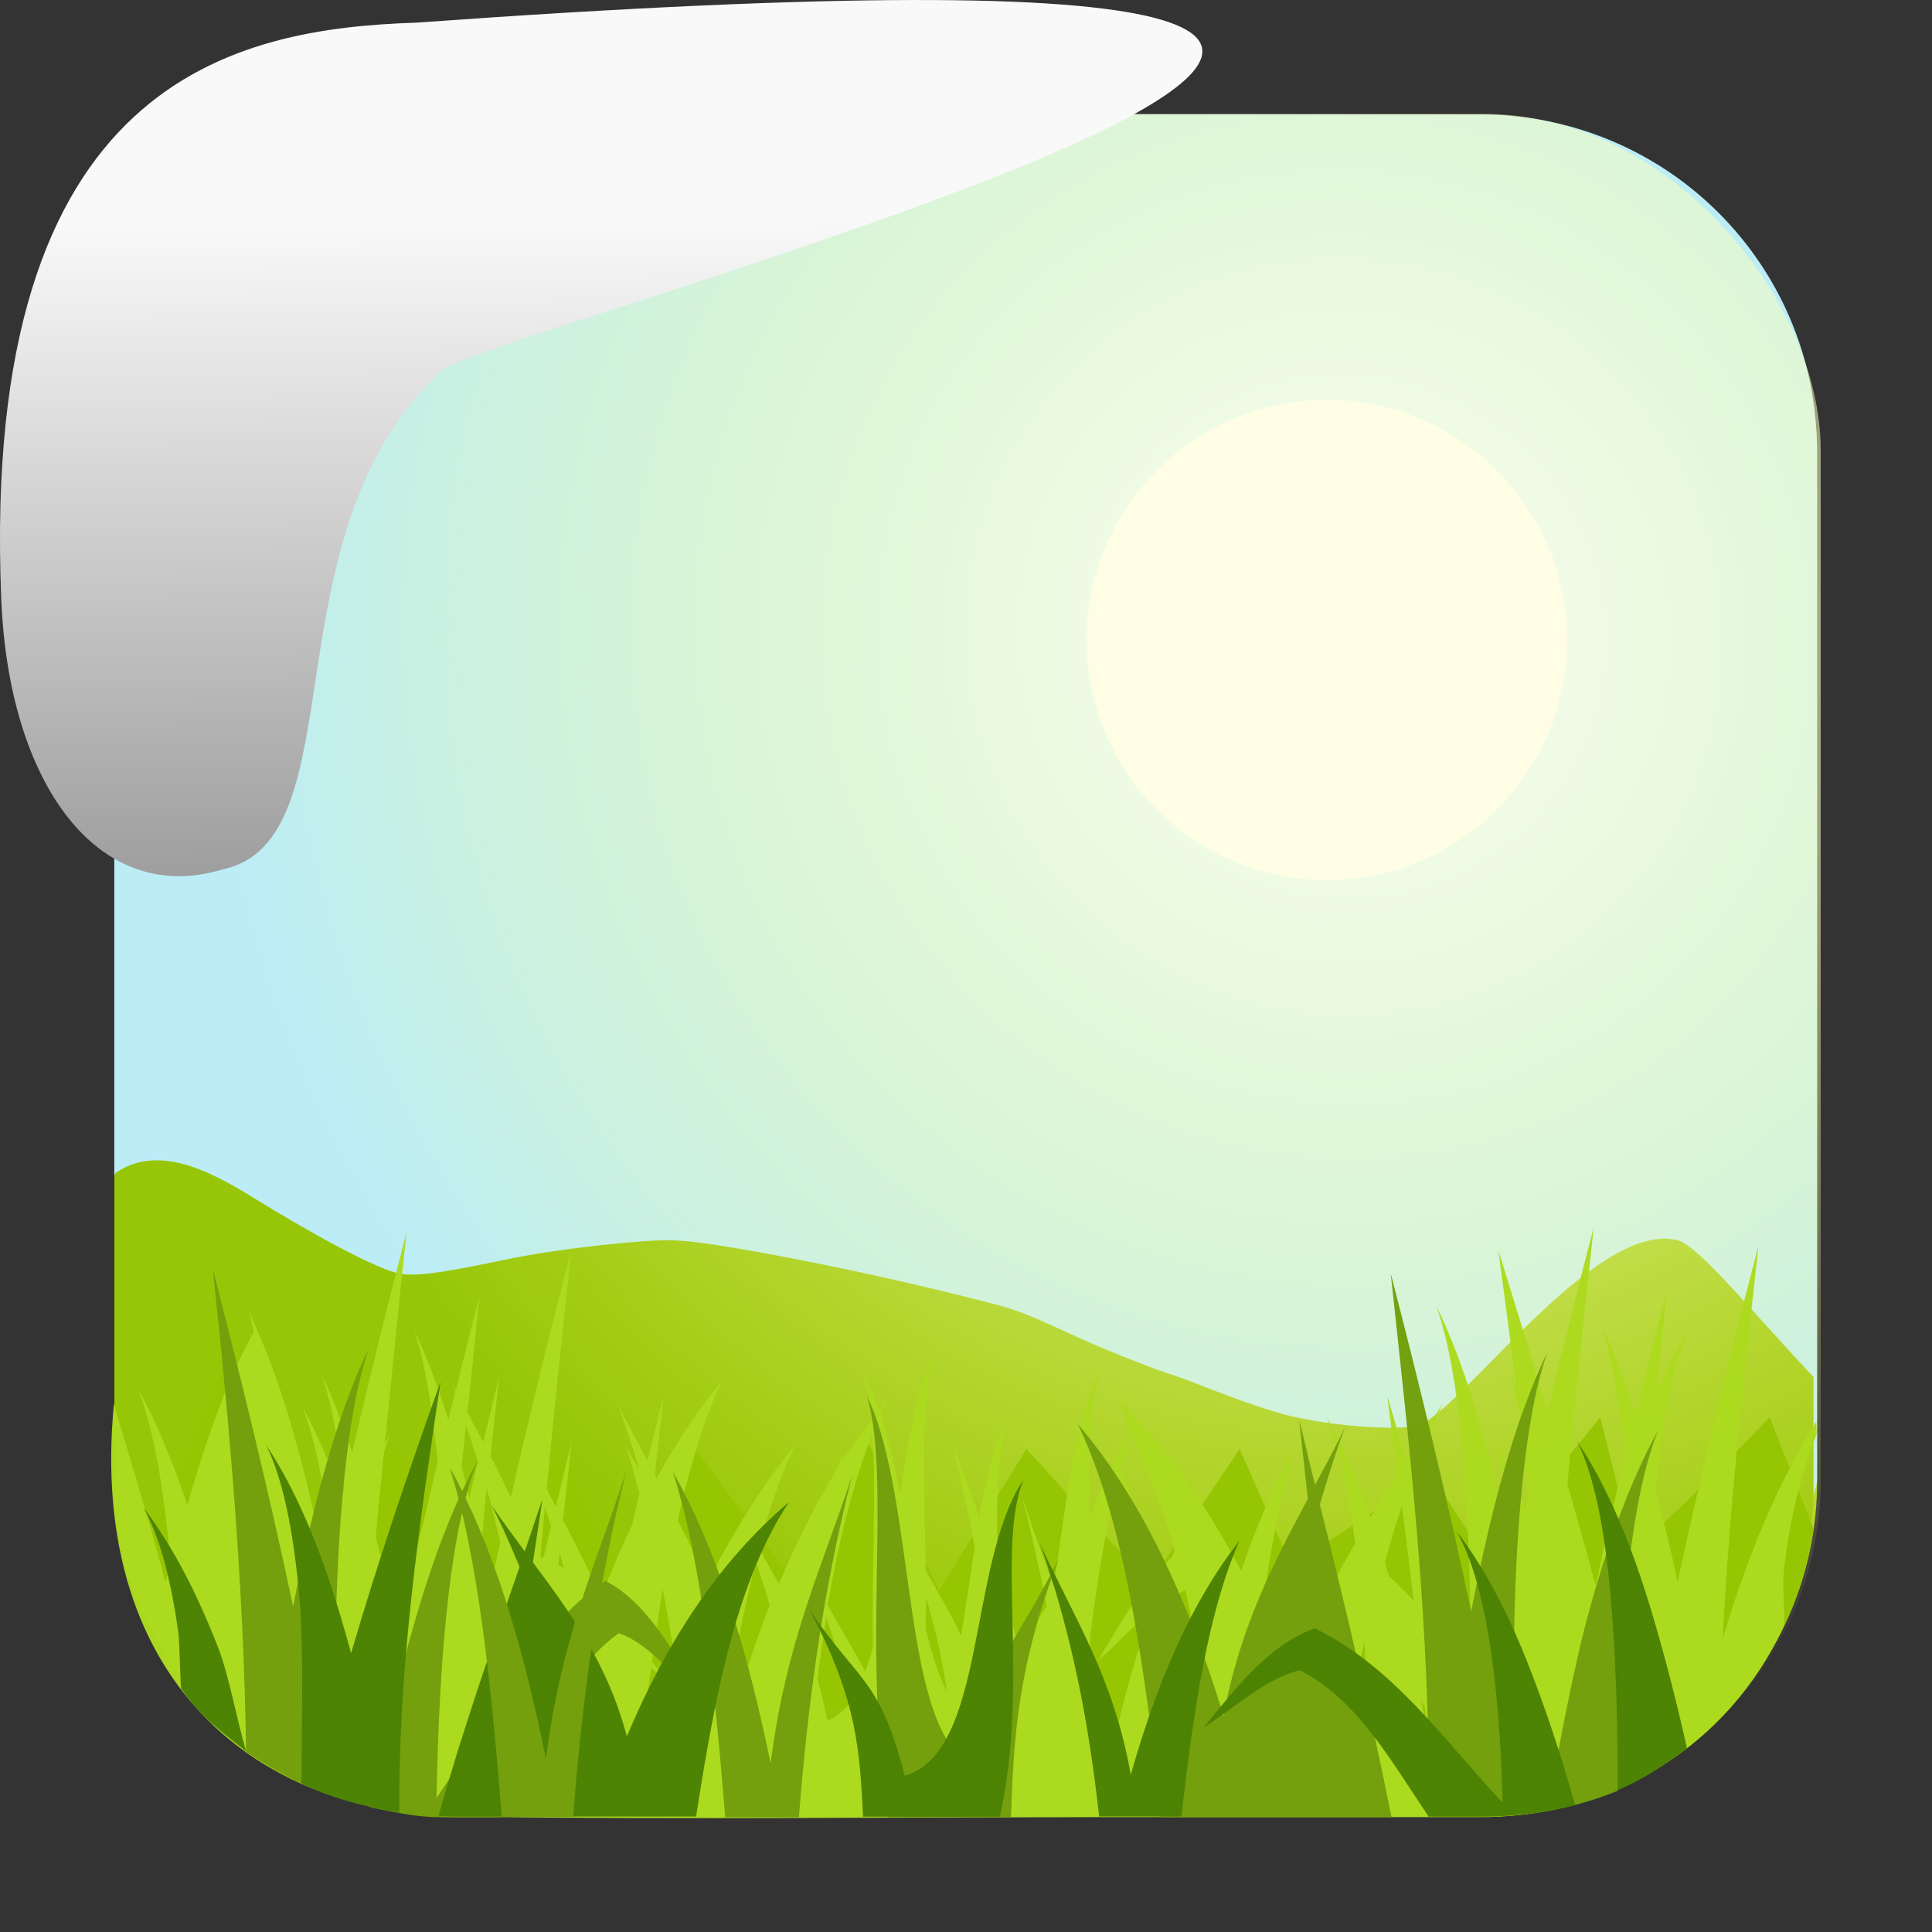 <svg viewBox="0 0 32 32" xmlns="http://www.w3.org/2000/svg" xmlns:xlink="http://www.w3.org/1999/xlink"><rect x="0" y="0" width="32" height="32" fill="#333333" stroke="none"/><linearGradient id="a" gradientTransform="matrix(-2.542 0 0 2.585 185.47 -277.37)" gradientUnits="userSpaceOnUse" x1="67.894" x2="67.854" y1="108.69" y2="113.11"><stop offset="0" stop-color="#f9f9f9"/><stop offset="1" stop-color="#999"/></linearGradient><radialGradient id="b" cx="-12.409" cy="2.822" gradientTransform="matrix(-.972 -.931 .918 -.958 -31.362 9.449)" gradientUnits="userSpaceOnUse" r="14.1"><stop offset="0" stop-color="#fff"/><stop offset="1" stop-color="#ffff6f" stop-opacity="0"/></radialGradient><rect fill="#abd121" fill-rule="evenodd" height="28.2" rx="5.575" width="28.2" x="1.898" y="1.898"/><g transform="translate(38.977 -7.754)"><g fill-rule="evenodd"><path d="m-10.4 36.05h-25.16c1.016 1.09 2.44 1.791 4.055 1.791h17.05c1.615 0 3.038-.701 4.055-1.791" fill="#bcedf7"/><path d="m-8.938 32.551v-1.992c-1.041-1.112-1.909-2.176-2.248-2.266-.344-.089-.743.046-1.158.303s-.847.634-1.258 1.029c-.821.791-1.558 1.653-1.91 1.738s-1.569.006-2.33-.225-1.416-.526-1.699-.611c-.283-.087-1.083-.403-1.545-.611-.462-.21-.869-.406-1.215-.51-.346-.105-1.873-.477-2.984-.701-1.111-.223-2.153-.412-2.57-.412-.418-.016-1.756.125-2.564.283-.808.161-1.504.322-1.889.277-.384-.043-1.616-.737-2.441-1.248-.413-.257-.818-.479-1.207-.58s-.762-.081-1.102.148c-.005.004-.017.029-.025.047v5.05c0 1.474.592 2.788 1.52 3.783h25.16c.864-.927 1.392-2.146 1.463-3.502" fill="#97c607"/><path d="m-31.51 9.641c-3.089 0-5.574 2.486-5.574 5.574v12.01c.009-.018.02-.043.025-.047.34-.229.713-.249 1.102-.148s.794.323 1.207.58c.825.511 2.057 1.205 2.441 1.248.385.044 1.08-.116 1.889-.277.808-.158 2.147-.299 2.564-.283.418 0 1.459.189 2.57.412 1.111.224 2.638.596 2.984.701.346.104.753.3 1.215.51.462.208 1.262.525 1.545.611.283.085.938.381 1.699.611s1.978.31 2.33.225c.352-.086 1.089-.948 1.91-1.738.411-.395.843-.773 1.258-1.029.415-.257.814-.392 1.158-.303.339.089 1.207 1.154 2.248 2.266v1.992c.005-.099.057-.181.057-.281v-17.05c0-3.089-2.486-5.574-5.574-5.574z" fill="#bcedf7"/><rect fill="url(#b)" height="28.2" opacity=".977" rx="5.575" width="28.2" x="-37.02" y="9.641"/><path d="m-8.937 33.08-.729-1.852s-2.309 2.402-2.309 2.168-.498-2.168-.498-2.168l-1.9 2.344-.906-1.406-2.307 1.523-.859-1.934-1.494 2.229-2.037-2.229-1.447 2.346-1.178-2.463-1.176 2.404-1.811-2.463-.814 2.756-1.313-2.521-.951 1.582-2.217-2.051s-.589 2.052-.68 2.814c-.045.381-.476-.559-.895-1.592-.418-1.033-.824-2.16-.824-2.16s-.835 1.955-1.406 3.305c.646 2.365 2.71 4.131 5.285 4.131h17.05c2.8 0 5.01-2.081 5.412-4.764" fill="#96c503" opacity=".977"/><path d="m-8.894 31.3c-.633 1.011-1.143 2.22-1.549 3.6.108-2.211.357-4.36.592-6.514-.488 1.866-.943 3.726-1.34 5.576-.107-.543-.238-1.036-.363-1.539.113-1.116.281-2.054.547-2.66-.197.334-.373.71-.539 1.102.063-.571.114-1.148.176-1.719-.178.68-.347 1.36-.516 2.039-.173-.543-.36-1.057-.578-1.502.188.517.309 1.304.402 2.199-.173.712-.331 1.419-.488 2.129-.144-.558-.308-1.115-.465-1.674.127-1.427.282-2.843.436-4.258-.268 1.024-.523 2.047-.768 3.066-.261-.891-.531-1.785-.813-2.68.1.761.204 1.522.303 2.283-.044-.1-.084-.212-.131-.307.075.208.128.514.188.787.053.421.099.843.146 1.266-.02.087-.041.173-.06.26-.174-.438-.357-.858-.564-1.23.187.453.321 1.094.428 1.828-.022.1-.049.202-.07.303-.325-1.646-.716-3.144-1.271-4.279.418 1.149.567 3.372.584 6.127-.181-.672-.373-1.329-.6-1.912-.131-.442-.247-.882-.383-1.324.157-.421.31-.839.508-1.268-.193.325-.401.636-.605.947-.111-.358-.202-.712-.314-1.07.057.434.114.867.172 1.301-.151.23-.301.463-.447.699-.217-.603-.455-1.166-.729-1.658.211.511.362 1.236.473 2.102-.098.171-.2.34-.291.52-.24.215-.45.496-.652.799-.141-.125-.287-.244-.441-.348-.026.013-.047.039-.072.053-.021-.027-.041-.054-.063-.08.138-.95.298-1.837.527-2.535-.34.588-.634 1.279-.895 2.043-.207-.395-.429-.773-.666-1.131.014-.046.024-.107.039-.152-.022.037-.041.083-.063.121-.407-.61-.846-1.182-1.352-1.67.083.141.118.356.191.512.005-.009.01-.02.016-.029-.004.012-.006.029-.01.041.284.602.548 1.236.742 1.977-.015.035-.031.072-.047.107-.085.077-.163.168-.242.26-.198-.584-.407-1.145-.607-1.723.052-.204.097-.432.154-.621-.002-.004-.004-.008-.006-.012-.076.137-.144.291-.217.436-.012-.034-.024-.064-.035-.098.01.04.015.078.025.117-.155.309-.299.639-.436.99-.016-.965-.01-1.841.162-2.42-.426.875-.563 2.297-.752 3.553-.176-.489-.356-.973-.523-1.48.157.61.292 1.213.404 1.809-.166.232-.316.491-.449.779-.106-.491-.227-.953-.363-1.375-.018-1.01-.017-1.928.162-2.527-.214.439-.356 1.018-.467 1.643-.166-.46-.334-.916-.492-1.395.165.641.302 1.272.418 1.896-.076.493-.149.989-.223 1.469-.161-.341-.352-.67-.588-1.082-.021-1.469-.096-2.79.145-3.598-.291.598-.439 1.46-.568 2.342-.089-.47-.187-.927-.324-1.33.035-.079.065-.165.102-.24-.046.054-.084.12-.129.176-.082-.23-.172-.452-.281-.639.082.228.133.498.164.797-.173.223-.35.442-.508.688.017-.058.027-.114.045-.172-.05.126-.103.244-.154.367-.342.557-.647 1.17-.922 1.828-.099-.165-.213-.38-.336-.598.168-.623.36-1.198.6-1.688-.313.364-.593.777-.859 1.211-.012-.023-.02-.031-.031-.055.01.026.014.042.023.068-.204.333-.401.679-.58 1.049-.15-.37-.324-.701-.496-1.037.197-.858.423-1.662.736-2.303-.405.47-.756 1.021-1.084 1.605-.01-.019-.019-.041-.029-.061.048-.434.097-.867.145-1.301-.094.358-.174.713-.266 1.07-.169-.312-.34-.622-.5-.947.142.371.253.733.365 1.098-.075-.121-.144-.255-.223-.369.088.223.149.507.225.76-.044.173-.078.345-.121.518-.182.384-.355.782-.514 1.201-.203-.435-.412-.863-.633-1.27.048-.434.097-.869.145-1.303-.094.358-.172.715-.264 1.072-.051-.094-.099-.192-.15-.287.123-1.323.263-2.639.406-3.953-.357 1.366-.691 2.728-1 4.086-.116-.224-.219-.463-.338-.682.048-.434.095-.869.143-1.303-.094.358-.172.715-.264 1.072-.088-.161-.173-.327-.26-.49.07-.639.13-1.284.199-1.924-.136.52-.262 1.039-.393 1.559-.016-.032-.033-.062-.049-.094.016.042.026.084.041.125-.038.151-.078.301-.115.451-.174-.544-.36-1.059-.578-1.504.189.519.308 1.308.402 2.207-.23.947-.448 1.888-.65 2.83-.111-.562-.245-1.071-.375-1.59.037-.476.091-.944.137-1.416.034-.083.059-.195.096-.27-.029.044-.053.096-.082.141.115-1.17.233-2.341.359-3.506-.319 1.22-.618 2.437-.902 3.65-.155-.461-.319-.904-.508-1.289.166.457.281 1.13.373 1.885-.01.046-.021.091-.031.137-.201-.539-.416-1.049-.664-1.496.224.542.369 1.363.48 2.301-.009.039-.019.08-.027.119-.027.066-.05.138-.076.205-.296-1.485-.654-2.835-1.133-3.914.009-.022.016-.053.025-.074-.01.019-.019.042-.029.061-.042-.093-.079-.198-.123-.287.035.095.053.252.084.361-.451.8-.794 1.797-1.1 2.863-.242-.715-.514-1.374-.83-1.943.273.661.442 1.686.553 2.92-.026.106-.06.197-.086.305-.253-.979-.567-1.966-.855-2.949-.444 4.688 2.529 6.995 6.22 6.827 2.199.06 8.437.005 10.999.005.046-.525.084-1.079.139-1.58.057.532.087 1.054.127 1.58h2.947l.211-.164c.026.055.051.11.078.164h1.908c2.201 0 4.122-1.18 5.03-3.158.022-.275-.027-.663.002-.918.109-.965.311-1.659.543-2.266zm-22.365.061c.064.2.137.401.199.6-.052.203-.095.406-.146.609-.043-.172-.08-.357-.125-.523.024-.228.047-.458.072-.686m6.732.141c.069.965-.014 2.205.008 3.537-.039.141-.08.278-.127.4-.166-.319-.375-.65-.623-1.102.186-1.059.424-2.02.742-2.836m4.088.666c.156.646.286 1.283.395 1.912-.264.361-.507.777-.752 1.184.275-.236.544-.527.818-.77.006.03.011.06.016.09-.278.823-.515 1.735-.719 2.723-.067-.525-.162-.991-.268-1.428.018-.339.027-.672.029-1 .119-1.016.283-1.91.48-2.707m-10.478.225c.087.304.156.604.229.904-.055.249-.117.498-.17.746-.045-.226-.103-.422-.15-.643.035-.334.055-.674.092-1.01m15.16.307c.069.522.133 1.046.195 1.57-.132-.145-.268-.285-.412-.412-.023-.076-.043-.157-.066-.232.09-.308.175-.614.283-.926m-14.195.021c.032.102.07.205.102.307-.043.17-.078.339-.121.51-.016.009-.031.022-.047.031-.002-.006-.006-.013-.008-.02.021-.278.05-.552.074-.828m.244.738c.026.09.046.178.07.268-.029-.018-.06-.036-.09-.053.008-.072.012-.143.02-.215m3.25.158c.077.242.174.51.229.727-.177.453-.337.923-.488 1.414-.028-.148-.072-.274-.105-.414.102-.611.227-1.182.365-1.727m-1.543.461c.07.382.144.753.201 1.164-.156.411-.305.833-.441 1.275-.019-.101-.049-.186-.07-.283.036-.292.08-.566.119-.852.079.063.156.133.236.189-.073-.1-.148-.191-.221-.291.057-.405.109-.818.176-1.203m8.652.014h.002c.001.002.001.005.004.006.102.456.192.934.275 1.42-.072.112-.142.224-.213.34-.073-.398-.155-.778-.25-1.125.03-.194.054-.407.088-.592.031-.013.062-.039.094-.049m-4.289.125c.164.565.282 1.087.34 1.555-.141-.297-.256-.648-.348-1.045.002-.17.008-.343.008-.51m-6.05.182c.085.022.167.07.25.107.044.187.088.374.127.561-.043.13-.09.252-.131.385-.071-.372-.162-.716-.264-1.041.007-.004.011-.008.018-.012m4.396.143c.171.518.307 1 .385 1.42-.105.136-.226.238-.367.293-.057-.3-.109-.477-.164-.695.048-.342.091-.69.146-1.018m8.06.246c-.008.022-.014.047-.021.068-.009-.009-.018-.018-.027-.027.016-.015.033-.027.049-.041m.852.162c.02.328.03.687.043 1.041-.065-.095-.136-.18-.203-.271.047-.255.104-.512.16-.77m-2.639.84c.006.033.009.064.014.098-.051.221-.105.431-.152.66-.025-.194-.065-.35-.096-.531.078-.078.156-.149.234-.227m3.576.131c.02.038.045.069.065.107.012.126.025.249.035.375-.033-.161-.065-.324-.1-.482m-7 .238c.001.01.001.019.002.029-.001.004-.001.008-.002.012 0-.014 0-.027 0-.041" fill="#addb1f" opacity=".977"/><path d="m-35.453 28.771c.282 2.62.514 5.263.552 7.996.456.312.928.57 1.468.74-.012-1.605 0-3.11.081-4.338.088-1.34.244-2.406.492-3.098-.552 1.138-.94 2.64-1.262 4.291-.393-1.855-.847-3.721-1.331-5.592m19.511.08c.317 2.948.664 5.881.625 8.994h.917c.168 0 .333-.009.498-.023-.016-1.693-.02-3.318.066-4.602.089-1.326.243-2.383.49-3.068-.552 1.138-.942 2.64-1.264 4.291-.393-1.855-.847-3.721-1.331-5.592m-8.677 2.02c.208.707.183 1.783.163 3.03-.02 1.224-.028 2.609.192 3.953h2.03c.025-.656.049-1.264.151-1.928.105-.684.29-1.43.641-2.357-.365.749-.62 1.091-.833 1.502-.213.41-.384.889-.575 1.906-.306-.119-.515-.451-.673-.91s-.263-1.044-.355-1.668c-.185-1.249-.322-2.655-.74-3.523m7.159.4c.047.435.095.872.143 1.307-.563 1.047-1.118 2.106-1.397 3.59-.295-.969-.635-1.868-1.034-2.68-.398-.812-.855-1.536-1.381-2.154.388.803.667 1.811.883 2.938.213 1.108.365 2.332.504 3.578h1.633 1.242.937c-.346-1.718-.752-3.448-1.189-5.182.13-.422.254-.844.417-1.273-.159.326-.328.639-.496.951-.091-.359-.169-.715-.262-1.074m5.945.17c-.45.818-.811 1.806-1.119 2.904-.285 1.018-.505 2.247-.72 3.402.397-.074.807-.185 1.169-.336.018-1.235.052-2.413.147-3.373.109-1.102.276-1.991.524-2.598m-19.544.482c-.42.764-.761 1.68-1.054 2.695-.268.932-.526 2.01-.731 3.067.362.071.736.163 1.12.163h1.058c.28-.575.547-1.179.847-1.713.31-.552.656-1.031 1.087-1.332.501.156.956.764 1.431 1.176-.491-.825-.962-1.699-1.655-2.045-.593.403-1.071.981-1.512 1.619s-.844 1.336-1.282 1.979c.048-2.519.243-4.514.691-5.609m3.222.203c.463 1.424.691 3.505.869 5.723h1.22c.145-1.836.385-3.705.883-5.662-.49 1.499-1.094 2.738-1.351 4.771-.396-1.937-.914-3.595-1.621-4.832" fill="#73a00c" opacity=".977"/><path d="m-31.682 30.646c-.539 1.502-1.043 3-1.48 4.49-.359-1.325-.793-2.531-1.406-3.445.274.55.446 1.398.545 2.461.081.868.042 2.031.04 3.142.483.241 1.068.39 1.62.482-.019-2.423.339-4.828.682-7.13m18.826.98c.276.554.449 1.41.547 2.484.085.929.131 2.096.123 3.297.42-.18.791-.421 1.15-.694-.165-.748-.384-1.594-.59-2.277-.324-1.076-.715-2.043-1.23-2.811m-9.17.637c-.465.697-.617 1.827-.822 2.83-.103.502-.219.971-.395 1.34-.175.369-.41.637-.75.732-.213-.817-.401-1.2-.639-1.529-.237-.329-.523-.605-.93-1.207.399.761.605 1.347.719 1.885.11.518.132.994.16 1.531h2.266c.24-1.074.233-2.179.211-3.156-.023-.995-.051-1.859.18-2.426m-7.967.324c-.103.289-.192.575-.293.863-.187-.251-.374-.502-.551-.764.181.345.321.682.465 1.021-.478 1.371-.962 2.766-1.343 4.125.069.002.166.011.236.011h.828 1.375 1.828c.154-.994.321-1.971.557-2.855.241-.902.551-1.71.982-2.354-.586.497-1.094 1.078-1.537 1.73-.444.652-.823 1.374-1.15 2.152-.311-1.191-.928-2.042-1.555-2.883.053-.349.106-.699.158-1.049m-6.613.137c.275.486.461 1.198.582 2.08.022.163.028.748.046.922.313.454.646.699 1.077 1.041-.152-.511-.281-1.248-.463-1.717-.341-.88-.743-1.671-1.242-2.326m21.748.387c.249.44.426 1.059.549 1.822s.192 1.671.219 2.682c-.487-.516-.935-1.076-1.426-1.588s-1.024-.975-1.684-1.299c-.771.278-1.295.978-1.842 1.641.529-.331 1.036-.82 1.594-.945.477.24.86.623 1.203 1.064.329.423.621.901.928 1.357h.891c.52 0 1.058-.059 1.535-.191-.218-.795-.516-1.68-.797-2.385-.324-.813-.704-1.547-1.17-2.158m-3.586.162c-.786.993-1.364 2.325-1.805 3.881-.286-1.634-.958-2.628-1.504-3.832.551 1.563.818 3.057.98 4.523h1.363c.199-1.771.453-3.435.965-4.572" fill="#4d8304" opacity=".977"/></g><path d="m-31.53 32.06c.46 1.438.687 3.538.863 5.781h1.184c.142-1.854.384-3.743.879-5.721-.483 1.499-1.077 2.738-1.33 4.771-.389-1.937-.9-3.595-1.596-4.832" fill="#73a00c"/><path d="m-17 14.378c2.196 0 3.976 1.78 3.976 3.976s-1.78 3.976-3.976 3.976-3.976-1.78-3.976-3.976 1.78-3.976 3.976-3.976" fill="#fffee4" fill-rule="evenodd" stroke-width=".994"/></g>

   xmlns:dc="http://purl.org/dc/elements/1.1/"
   xmlns:cc="http://creativecommons.org/ns#"
   xmlns:rdf="http://www.w3.org/1999/02/22-rdf-syntax-ns#"
   xmlns:svg="http://www.w3.org/2000/svg"
   xmlns="http://www.w3.org/2000/svg"
   xmlns:xlink="http://www.w3.org/1999/xlink"
   xmlns:sodipodi="http://sodipodi.sourceforge.net/DTD/sodipodi-0.dtd"
   xmlns:inkscape="http://www.inkscape.org/namespaces/inkscape"
   height="32"
   width="32"
   version="1"
   id="svg8"
   sodipodi:docname="snow-top-3.svg"
   inkscape:version="0.92.1 r"&gt;
  <path id="c" d="m0 0h32v32h-32z" fill="none"/><path d="m7.354 6.111c-2.995 2.684-1.381 7.817-3.674 8.291-2.031.613-3.541-1.385-3.66-4.503-.35-8.627 3.911-9.427 6.879-9.524 28.342-2.047 1.762 4.92.455 5.736" fill="url(#a)"/><use xlink:href="#c"/></svg>